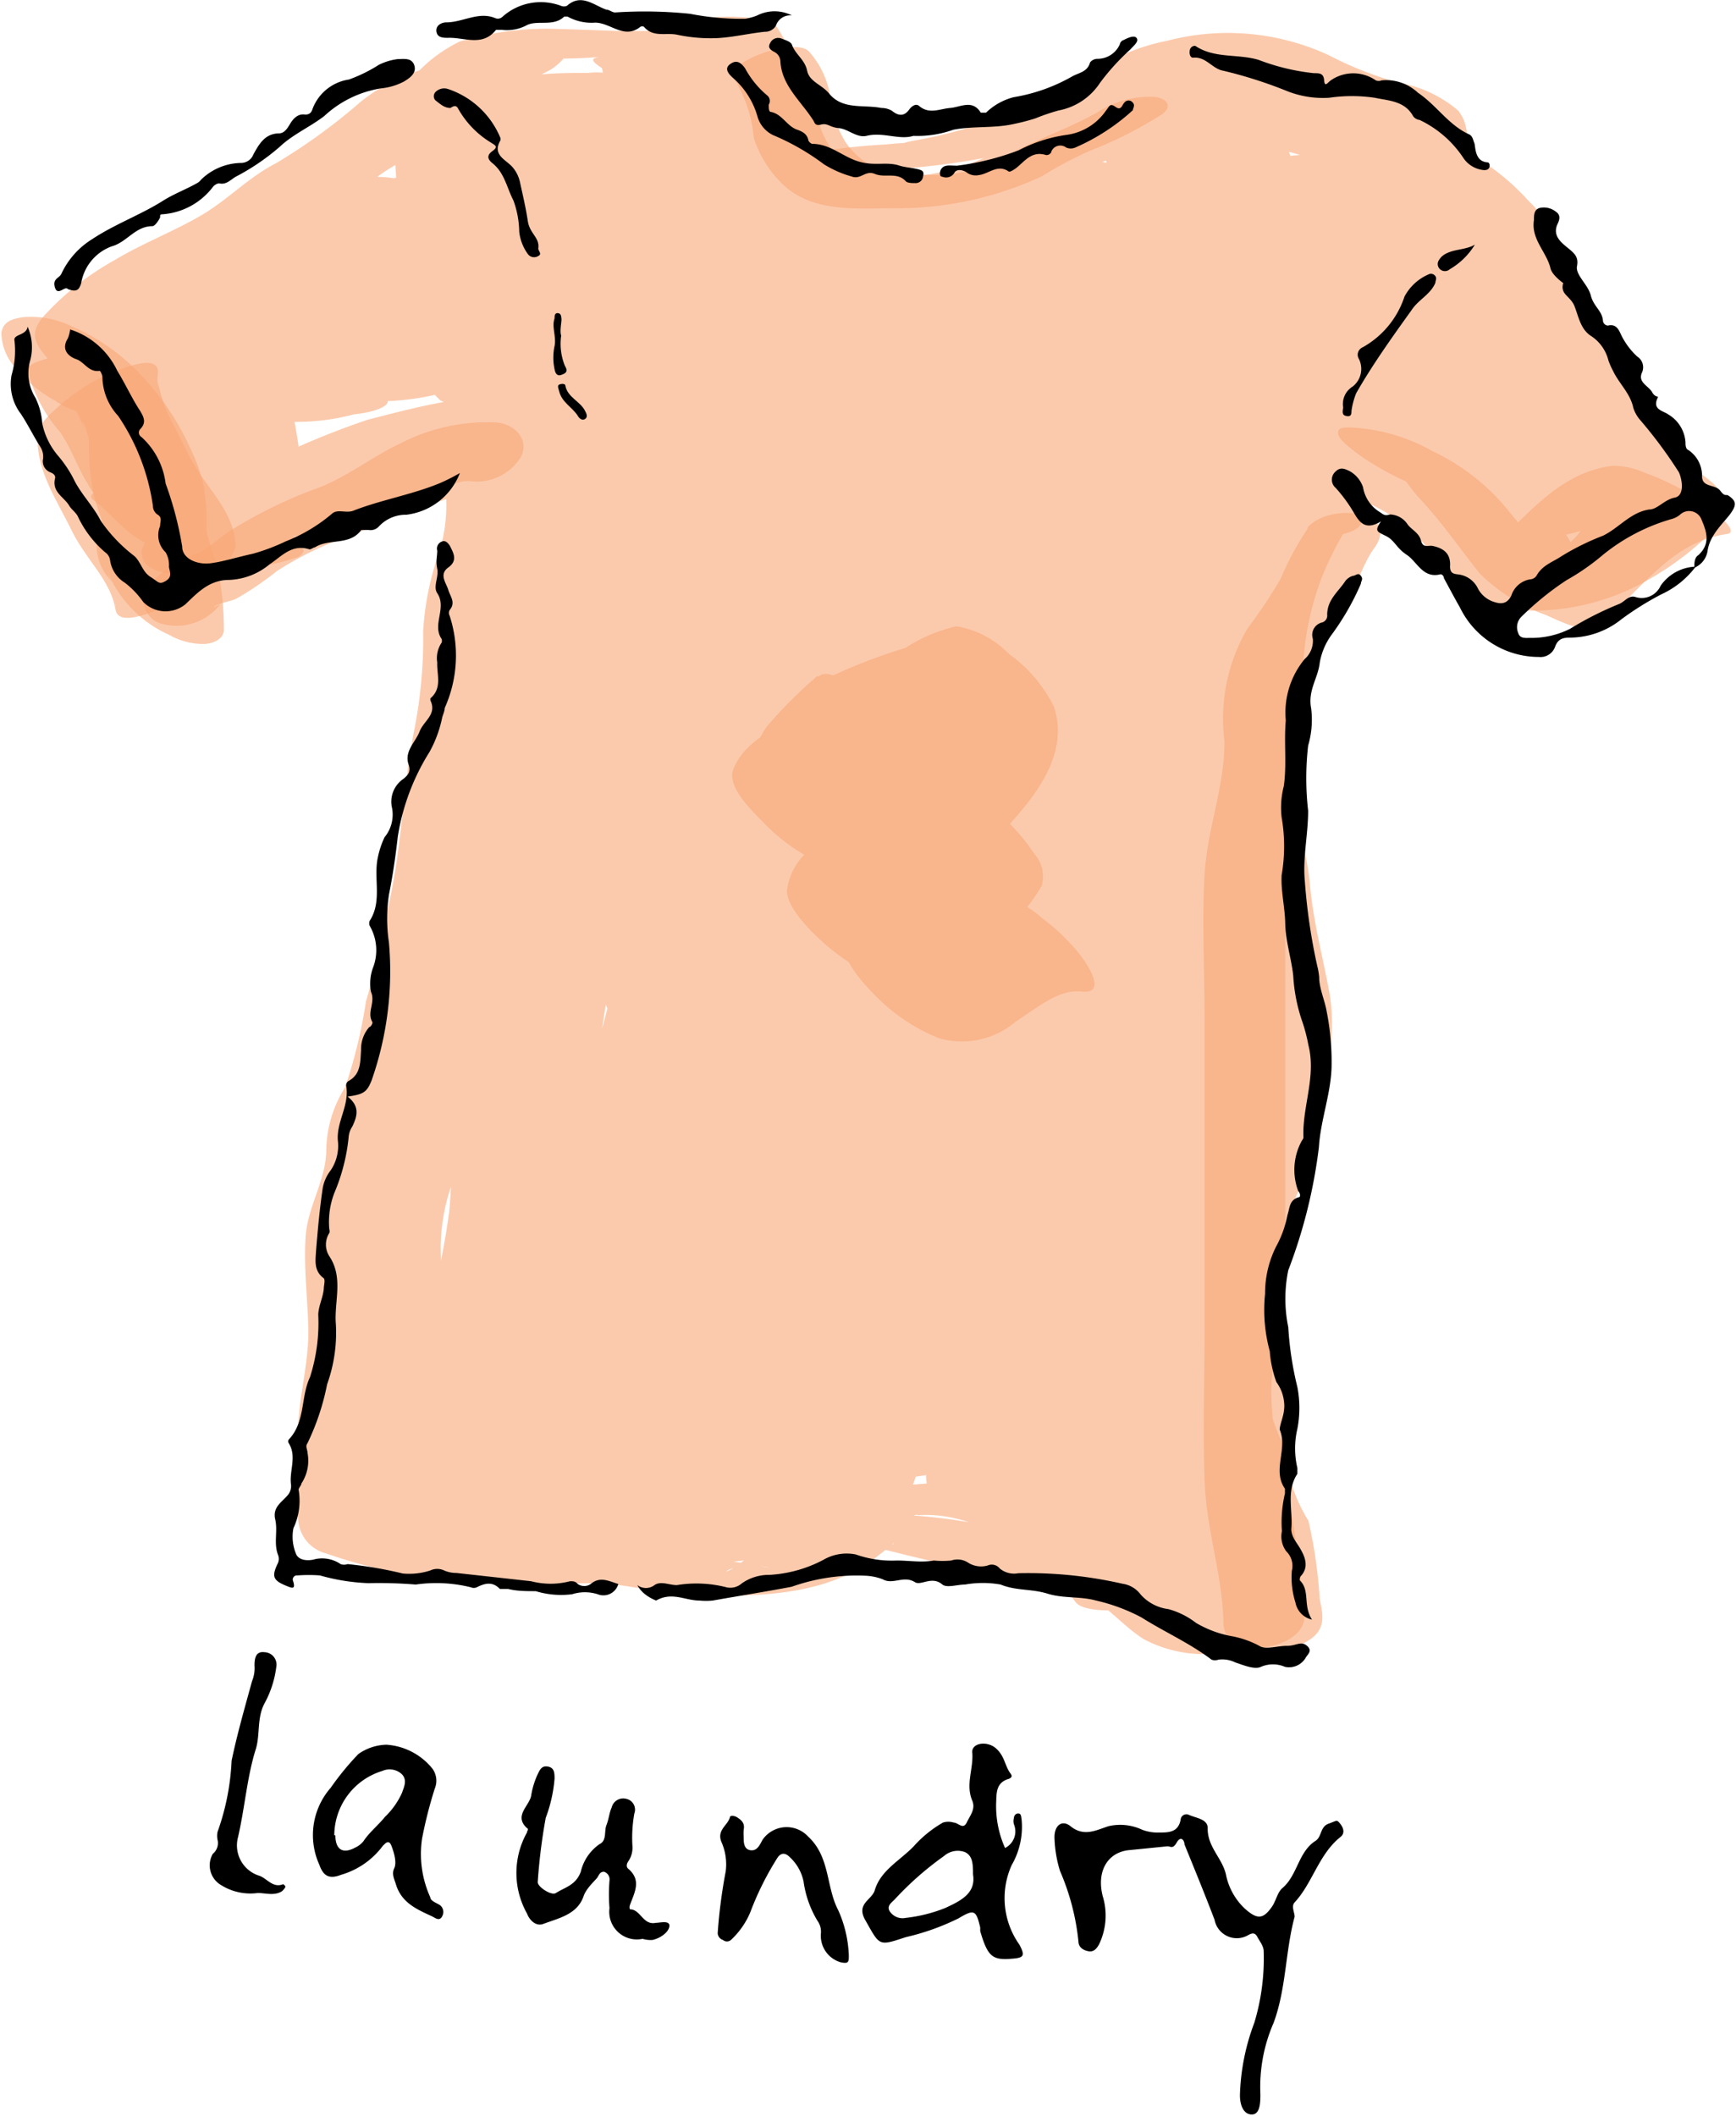 <svg xmlns="http://www.w3.org/2000/svg" viewBox="0 0 62.89 76.62"><defs><style>.cls-1{opacity:0.6;}.cls-2{fill:#f9a675;}</style></defs><g id="Layer_2" data-name="Layer 2"><g id="Layer_1-2" data-name="Layer 1"><g class="cls-1"><path class="cls-2" d="M1,13.41a5.33,5.33,0,0,0,1.18,2.24c.41.6.62,1.26,1,1.87a1.88,1.88,0,0,0,1.6,1.05,9.32,9.32,0,0,0,4.29-.49c.19-.07.42-.17.23-.36-1.13-1-4-.47-5.29-.08-.11,0-1,.21-.61.48.55.41,1,1,1.56,1.36s1,.37,1.11.87l.33-.25-.3.12,3.91-.4c-.1,0,.57-.66.61-.7l.71-.63a7.26,7.26,0,0,1,2.1-1.28c.8-.38,1.51-.92,2.33-1.27A11.35,11.35,0,0,1,18,15.33l-2.83,0c.27.08.75,1.31.83,1.57A5.79,5.79,0,0,1,15.91,20a10.25,10.25,0,0,0-.58,2.85A17.11,17.11,0,0,1,15,26.47c-.45,2.27-.44,4.6-1.06,6.84-.28,1-.38,2-.68,2.94a18.1,18.1,0,0,1-.76,3.13,4.36,4.36,0,0,0-.68,2.24c0,1.12-.68,2.05-.75,3.19s.08,2.24.1,3.35-.31,2.3-.37,3.47a22,22,0,0,0,0,3.35,1.35,1.35,0,0,0,1,1.27,19.71,19.71,0,0,0,5.85,1.08c1.29.08,2.57,0,3.86,0,1,0,2,.3,3,.37,2.16.16,5,.2,6.86-1.06.08,0,1-.74,1-.76.08.23-2.22-.31-.86.11.2.07.43.1.63.15,1.2.3,2.38.59,3.59.8,1,.18,2.1.42,3.13.66s1.62,1.14,2.56,1.75a4.65,4.65,0,0,0,2.62.53c.92,0,2.83.07,3.58-.64.4-.37.29-.85.19-1.33a17.19,17.19,0,0,0-.41-2.84,6,6,0,0,1-.58-1.23,5.31,5.31,0,0,0-.18-1.25,5.69,5.69,0,0,1-.53-1.21,8.18,8.18,0,0,1,0-1.85c0-1-.1-2.07,0-3.1a11.7,11.7,0,0,1,.92-3.28c.4-1.16.33-2.42.71-3.56a6.58,6.58,0,0,0,.41-3.7c-.24-1.28-.57-2.51-.69-3.81s-.55-2.53-.61-3.83.32-2.4.34-3.62a10.68,10.68,0,0,1,.64-3.58,11.65,11.65,0,0,1,1.64-2.92c.25-.34.48-.69.72-1,.12-.17.24-.35.37-.51s.67-.48.14-.33l-3.52.28c-.37,0,.34.26.41.31s.36.29.53.43a8.44,8.44,0,0,0,1.63,1,5.85,5.85,0,0,1,2.52,2.32c.55,1.37,1.41,1.47,2.84,1.47A8.37,8.37,0,0,0,59.7,21a10.53,10.53,0,0,0,2.47-1.91c.72-.9.13-1.47-.65-2A6.91,6.91,0,0,1,59.29,14c-.59-1.26-1.51-2.32-2.13-3.55s-.8-2.24-1.79-3.18A8.32,8.32,0,0,0,52,5C50.5,4.57,49,4.17,47.59,3.71c-.61-.19-1.22-.28-1.85-.41a10.27,10.27,0,0,1-1.51-.59,8.9,8.9,0,0,0-4.61,0C38.41,3,38.18,4,37.22,4.79a8,8,0,0,1-3.59,1.53A5,5,0,0,1,30,5.63C28.78,5,27.26,4,26.92,2.6s-1.57-1.45-2.85-1.48c-.43,0-.85,0-1.27,0l-.66,0c-.5,0-.43,0,.21,0,0,0-2.46-.09-2.58-.08a11.09,11.09,0,0,0-3.13.47,5.34,5.34,0,0,0-1.56,1.16l1.13-.36a6.64,6.64,0,0,0-3.15,1.38A21.11,21.11,0,0,1,10,5.91c-1,.51-1.75,1.33-2.73,1.9s-2.1,1-3.12,1.61a10.13,10.13,0,0,0-2.54,2c-.66.74-.27,1.11.33,1.81S3,14.31,3.62,14.88c.83.81,1.28,1.85,2.38,2.36.54.25,4.89.33,4.89-.5a20.27,20.27,0,0,0-1-4.39c-.19-.8-.79-2.21-.31-3l-5,.4c.86,1.3,1.53,2.71,2.52,3.93A4.13,4.13,0,0,0,8.67,15a8,8,0,0,0,4.17,0c.16,0,1.22-.16,1.21-.48a17.11,17.11,0,0,0-.41-3.26A12,12,0,0,1,13,8.57l-4.88.51c1.08,1.14,1.55,2.9,2.52,4.16a2.62,2.62,0,0,0,1.44,1.14A9.05,9.05,0,0,0,16.77,14a.41.41,0,0,0,.32-.25c.23-2.5-1.06-4.91-2.27-7l-5,.4c.95,1.19,1.78,2.46,2.61,3.73a18.77,18.77,0,0,0,1.94,3c.45.47,4.95.1,4.89-.51C19,11,17.63,8.92,16.85,6.68l-5,.39c.77.95.88,2.37,1.39,3.47a12.93,12.93,0,0,0,2.68,3.93c.48.45,4.78.26,4.89-.51a11,11,0,0,0-.72-4.53c-.2-.68-.42-1.36-.62-2a11.53,11.53,0,0,1-.23-2.75l-5,.4a58.88,58.88,0,0,0,2.12,6,25.2,25.2,0,0,1,1,2.4,3.66,3.66,0,0,0,.81,1.65c.47.48,4.74.26,4.88-.51a26.75,26.75,0,0,0,.08-5.73c-.05-1.47-.81-3-.28-4.42l-5,.4a17.06,17.06,0,0,1,.75,2.36A32.46,32.46,0,0,0,20,10.34c.41.86.62,1.8,1.08,2.63s.68,1.59,1.12,2.3,5.08.08,5-.4c-.37-1.82-1.06-3.56-1.45-5.38a15.51,15.51,0,0,0-.65-2.69c-.29-.73-.65-1.43-.95-2.16a2.6,2.6,0,0,0-2.84-2c-1.53,0-3.94,0-4.73,1.53-.11.22,1.58.28,1.56.28a9.59,9.59,0,0,0,2.72-.31c.78-.21.38-.19-1.22.09a2.28,2.28,0,0,1,.53.34,3.82,3.82,0,0,1,.92,1.22,19.6,19.6,0,0,1,1,2.66c.38,1,.79,2,1.08,3.12a6.42,6.42,0,0,0,1.15,2.65c.51.61,4.76.43,5-.4a9.34,9.34,0,0,0,.12-3.12c-.08-1.22-.05-2.45-.07-3.67l-5,.4A38.13,38.13,0,0,0,25.94,15c.25.73,4.5.29,4.91-.27a3.77,3.77,0,0,0,.36-2.63c-.09-1.36,0-2.73,0-4.09l-5,.4a5.82,5.82,0,0,0,.48,2.51,13.59,13.59,0,0,1,.8,2.71c.21,1,.76,1.78,1,2.73s.36,2,.55,2.92a9.3,9.3,0,0,0,2,4.65,19.42,19.42,0,0,1,1.79,2.35,8,8,0,0,0,1.47,1.93c.48.41,4.9.21,4.89-.51a17.46,17.46,0,0,0-1.34-5.57c-.29-.83-.74-1.54-1.09-2.34s-.48-1.58-.85-2.34-.93-1.48-1.3-2.28a12.37,12.37,0,0,1-.75-2.52C33.44,10.83,32.61,9,33,7.14l-4.62.59c.56.13,1,1.2,1.19,1.64.34.63.74,1.22,1.1,1.84,1,1.61,1.31,3.41,2.07,5.1.37.81.9,1.52,1.31,2.3s.76,1.68,1.14,2.51a19.77,19.77,0,0,0,3.34,4.68c.46.53,1.92.29,2.53.24s2.24,0,2.46-.64c.38-1.09-.54-2.74-1-3.7a28.7,28.7,0,0,1-1.77-4c-.12-.45-.09-.92-.22-1.35A13.61,13.61,0,0,0,39.91,15c-.39-.9-.8-1.81-1.15-2.73a23.43,23.43,0,0,1-.85-2.82,15,15,0,0,1-.79-2.66l-4.89.51C34.17,9.16,35,12,36.82,13.94a16.4,16.4,0,0,1,2.08,3.58A30.89,30.89,0,0,0,40.74,21c.49.67,5.09.09,5-.4a61.54,61.54,0,0,0-2.46-7.7c-.44-1.17-1-2.29-1.45-3.44s-.59-2.23-1.07-3.26c-.37-.82-5.08,0-5,.39a20.4,20.4,0,0,0,1.32,3.08c.53,1.22,1,2.48,1.51,3.69.47,1,1.1,2,1.5,3.05A8.77,8.77,0,0,0,41.18,19c.5.6,5.08.22,5-.39-.15-1-.44-2-.68-2.94s-.25-2.2-.51-3.29-.62-1.91-.87-2.88-.45-2.27-.7-3.4l-4.89.51c.81.43,1,1.85,1.17,2.65a11.67,11.67,0,0,0,1.21,3.16c.75,1.39,1.06,2.87,1.67,4.31.35.83,1,2.3,1.85,2.66.52.21,4.92.33,4.88-.51a47.79,47.79,0,0,0-1-6.37c-.18-1-.34-2-.59-3.06-.16-.65-.74-1.56-.35-2.18l-5,.4A55.07,55.07,0,0,0,46.11,17l5-.39a40.33,40.33,0,0,1-1.81-4.48C48.66,10.56,48,9,47.36,7.39a21.15,21.15,0,0,0-1.22-3.13,1.52,1.52,0,0,0-.91-.76A4.91,4.91,0,0,0,44,3.35c-.33,0-2.19,0-.66,0l1.17.17-.36-.15c-.48-.2-5.07-.11-4.88.51a18.61,18.61,0,0,0,3.23,5.78c1,1.33,1.6,3.06,3,4.05.55.39,4.77.32,4.89-.51a9.48,9.48,0,0,0-.4-3.38c-.26-1.32-.43-2.66-.63-4l-5,.39c.39,1.84,1,3.62,1.45,5.45.24,1,.26,2.18,1,3,.45.46,4.84.22,4.88-.5a21.45,21.45,0,0,0-.37-5.6l-4.89.5c.81.27,1.33,1.68,1.71,2.36.76,1.37,1.52,2.76,2.31,4.11.41.7,4.47.36,4.91-.27.87-1.26-.09-4-1-5.1-.49-.6-5.07-.22-5,.4a16,16,0,0,0,1.49,4.23,45,45,0,0,1,1.7,4.49l5-.4c-1.05-1.28-3.21-1.62-3.56-3.4l-4.23.65a5.9,5.9,0,0,1,1.09.24,8.57,8.57,0,0,0,3.42-.11c.3-.06,1.82-.43.85-.68a29.41,29.41,0,0,0-6.85-1c-2.32,0-4.61.44-6.93.4-4.58-.08-8.81-1.94-13.46-1.34-.58.08-1.16.19-1.73.32a6.38,6.38,0,0,0-.86.22c-.78.32,1.26-.23,1.28-.06-.06-.44-2.76-.42-3-.42-1.78.06-4.07.26-4.79,2.18-.56,1.5-.1,3.21,0,4.75a25.91,25.91,0,0,1-.35,6.28c-.72,4.56-1.73,9.14-2,13.75-.08,1.08-.05,2.17-.16,3.25a30.59,30.59,0,0,1-.68,3.43,28.06,28.06,0,0,0-.25,6.48c0,.57-.18,1.52.22,2s1.49.53,2.08.55a8.87,8.87,0,0,0,1,0H19c.48,0,.45,0-.12,0-.45.21-.6-.07-.08.22a1.85,1.85,0,0,0,.39.15,8.71,8.71,0,0,0,4.18-.17c.93-.22,1.14-.45,1.23-1.43a21.21,21.21,0,0,0-.08-2.76,56.87,56.87,0,0,1,.37-6.9c.45-4.83,2.3-9.37,2.91-14.18a50.79,50.79,0,0,0,.25-7.7c-.07-2.65.08-5.3,0-7.94L23,16c.56,3.26,1.61,6.44,1.94,9.74a31.55,31.55,0,0,1,.16,5.05c-.12,1.74-.58,3.45-.66,5.18-.08,1.55-.33,3.08-.4,4.63s.3,3.45-.12,5.1-.16,3.06-.57,4.61A21.43,21.43,0,0,0,23,55.38c0,.29,1.15.28,1.26.28,1.25.06,3.47.16,4.18-1.1a27.22,27.22,0,0,0,1-2.79l-5,.4c0,.86,0,1.72,0,2.59l5-.4A5.19,5.19,0,0,1,30,51.88a9.42,9.42,0,0,1,1-2.25l-4.9.28c.22,1.23-.17,2.46.12,3.68.17.72,4.68.28,5-.4s.47-3.08,1.28-3.37l-2.79.42h.13L28,50c.27,1.46-.33,2.89,0,4.35.17.7,4.72.3,5-.4.6-1.52.85-3.14,1.44-4.67l-4.89.51c.62.37.18,2.85.12,3.49,0,.38,4.72.49,5-.4.18-.61.35-1.23.56-1.84.13-.39.27-.78.44-1.16.09-.19.38-.69.35-.68l-3.9.4h.08l-.76-.26c-.08,1.19-.54,2.33-.27,3.52.18.75,4.46.2,4.91-.28a12.13,12.13,0,0,0,1.72-2.68l-5,.4c.88,1,.62,2.6.82,3.84.12.68,4.53.26,4.91-.27a6.05,6.05,0,0,0,.64-1.27,8,8,0,0,1,.36-.79c.13-.22.61-.55.09-.39l-4.28,0a8.08,8.08,0,0,1,.27,3.39c0,.7,4.46,0,4.91-.27,1.3-.8.57-2.8,1.8-3.59l-4.81.39c.65.45.23,1.46,1,1.85a5.24,5.24,0,0,0,2.43.14c.52,0,2,0,2.37-.52a7.74,7.74,0,0,0,.48-.83c.1-.19.23-.38.32-.57s.52-.44,0-.29l-3.53.28c-.25,0-.14.48-.09.62.18.49,4.09.38,2.38-.1-.58-.16-1.15-.32-1.72-.53-1.63-.58-3.29-1-4.93-1.6-1.33-.46-3.5-1-3.65-2.65-.08-.85,0-1.71-.11-2.57a16.66,16.66,0,0,1-.22-3c.11-2.06.62-4.07.88-6.1a44.83,44.83,0,0,0,.2-6.24c0-2.06,0-4.12-.05-6.18,0-1.75-1.11-3.24-1.07-4.95l-5,.4A23,23,0,0,1,27.57,22c.09,1.27.33,2.52.45,3.79.25,2.75.45,5.52.55,8.28s.05,5.35.11,8a78.88,78.88,0,0,1-.12,8.28c0,.41,4.7.46,5-.39,2.8-8.42,3-17.6,2.84-26.4l-5,.4c.24,2.39.67,4.76.72,7.16s0,4.69,0,7c0,4.72-.27,9.51.05,14.23,0,.64,3.42.15,3.78.08.73-.15,1.73-.28,2-1.11a9.53,9.53,0,0,0,0-1.69c.06-.71.19-1.42.28-2.14.37-2.92.58-5.85.87-8.78s.74-5.56.87-8.4c.07-1.46.11-2.93.27-4.39a29.73,29.73,0,0,0,.37-4.31c0-.56-5-.36-5,.39,0,5-.37,10-.41,15.08,0,2.46-.18,4.9-.23,7.36,0,1.29,0,2.58-.07,3.87s-.33,2.39-.36,3.61c0,.49,4.69.4,5-.4.74-2,.53-4.5.83-6.65.34-2.52.74-5,1.17-7.53.83-4.83,1.9-9.67,1.86-14.59l-5,.39c0,3,0,6,.12,9s.28,6,.06,9c-.2,2.85-.43,5.71-.73,8.55a16,16,0,0,0,1.1,8.1l5-.39c-2-2.66-4.87-3.63-8.12-3.71a22.3,22.3,0,0,0-6,.6c-1,.25-1.83.67-2.76,1a14.84,14.84,0,0,1-3,.48l3.19.17c-.46-.89,1.8-1.63,2.24-1.73a17,17,0,0,0,4.65-2.16c1.72-1,1.38-2,.26-3.36a37.06,37.06,0,0,1-3.59-5,64.58,64.58,0,0,1-3-5.94c-.88-1.9-1.74-3.49-1.22-5.61a51.78,51.78,0,0,0,1.25-6.43,25.53,25.53,0,0,0,.3-6.7c-.09-.64-4.76-.34-5,.39A53.06,53.06,0,0,0,22,26.22c-.4,2.5-.82,5-1.09,7.5,0,.35,4.77.51,5-.4,1.53-6.33,3-12.69,4.89-18.91l-.1-.11c-.45-.48-1.58-.43-2.17-.45s-1,0-1.5,0c-.89,0,.55.06-.41,0a28.81,28.81,0,0,0-8.54.56,29.07,29.07,0,0,0-7,2.23C10,17.2,8.31,18,7.89,19.26c-.15.44,3.92.07,4.28,0a57.88,57.88,0,0,0,8.41-2.87,3.14,3.14,0,0,0,1.89-1.64,9.16,9.16,0,0,0,.54-2,14.38,14.38,0,0,1,.22-2.08,2,2,0,0,1,.45-.79l.23-.21c.35-.18.35-.24,0-.18s-.38,0-.14,0l.81-.08c.34,0,.68-.09,1-.15a3,3,0,0,0,2.56-1.57c.86-2-1-4.66,0-6.68l-5,.4c1.17,1.52,1.11,3.72,2.48,5.1C27.26,8.11,29.89,8,32,7.52c0,0,1.32-.25,1.2-.48a2.74,2.74,0,0,0-.63-.87c-.32-.23-.4-.18-.8-.07s.39,0,0,0l1,0a27.34,27.34,0,0,0,5-.86,20.42,20.42,0,0,0,4.88-1.9l1.16-.64c.8-.44,2.08-.62-.14-.55-2,.07-1.23,0-.48.41a11.61,11.61,0,0,0,1.16.61c1.06.45,3.31.54,3.77,1.76.23.63.33,1.37.56,2a8.83,8.83,0,0,1,.63,2c.09,1.49-1,3-1.69,4.23-.9,1.59-1.4,3.43-2.65,4.79-2.44,2.66-5.94,4.48-7,8.17l4.88-.5c-1.11-.65.8-2.68-.94-3.28a7,7,0,0,0-3.09-.06,3.4,3.4,0,0,0-1.47.32c-.06,0-.55.24-.22.36,1.5.52-.35,2.53.93,3.27a5.27,5.27,0,0,0,2.76.1c.43,0,2-.07,2.13-.6,1.11-3.84,4.91-5.46,7.24-8.38,1.16-1.44,1.69-3.3,2.61-4.89.78-1.35,1.89-3.05,1.31-4.64-.28-.78-.61-1.58-.84-2.37-.16-.54-.08-1-.45-1.45a4.5,4.5,0,0,0-2.13-1,12.75,12.75,0,0,1-2.55-1,8.7,8.7,0,0,0-5.87-.52c-2,.38-3.7,1.71-5.57,2.55a15.58,15.58,0,0,1-3.26,1c-.21.05-.43.07-.63.13-.64.2.46,0,.68,0a12.81,12.81,0,0,0-1.39.07,24.41,24.41,0,0,0-2.71.3,3.83,3.83,0,0,0-2,.68l-.08.12a6.87,6.87,0,0,1,.87,1.14L29.39,7l-.26,0,2.51-.2c.67,0-.06-.11-.32-.26a4.14,4.14,0,0,1-.55-.38,3.92,3.92,0,0,1-1.09-1.65A13.92,13.92,0,0,0,28.16,1c-.54-.71-4.59-.39-5,.4A5.71,5.71,0,0,0,23,4.2a16.66,16.66,0,0,1,.26,3.22,2.12,2.12,0,0,1-.22.78l-.33.42c.84,0,1.05,0,.64,0-.66.14-1.35.14-2,.27a4.26,4.26,0,0,0-2.76,1.43c-1.19,1.67,0,4.69-2.1,5.83A38.93,38.93,0,0,1,8.6,18.89l4.28,0c.28-.84,1.48-1.45,2.19-1.88a15.12,15.12,0,0,1,3.6-1.55c.77-.21,1.56-.34,2.34-.53.09,0,1.15-.25.71-.19s.51,0,.6,0c.75,0,1.5.08,2.25.1a7.5,7.5,0,0,1,1.43,0c-.34-.25-.4.68-.49.95-.27.85-.51,1.72-.76,2.58-.46,1.64-.89,3.29-1.31,5-.88,3.47-1.68,7-2.53,10.44l5-.4c.26-2.51.68-5,1.08-7.5a52.6,52.6,0,0,1,1.17-6.73l-5,.39a26.49,26.49,0,0,1-.3,6.71,50.93,50.93,0,0,1-1.2,6.22,4.88,4.88,0,0,0-.11,2.83,24.66,24.66,0,0,0,1.28,3,65.79,65.79,0,0,0,3,5.94,39.59,39.59,0,0,0,3.59,5c.43.51,1.15,1.19,1.05,1.95s-1,1.06-1.53,1.37a17.32,17.32,0,0,1-2.38,1.32c-.68.23-1.39.29-2.07.58s-2.68,1.12-2.22,2c.33.64,2.74.22,3.19.17a32.06,32.06,0,0,0,4.68-.72c.69-.19,1.36-.45,2-.7.33-.13.65-.27,1-.37.61-.18-.09,0,.12,0,2.22-.15,4.44,1.47,5.7,3.14.58.78,5.08-.14,5-.39a15.89,15.89,0,0,1-1.12-7.89c.3-2.91.55-5.84.76-8.77s0-5.84-.06-8.78-.08-6.16-.12-9.24c0-.55-5-.36-5,.39.05,4.93-1,9.77-1.85,14.6-.43,2.5-.84,5-1.18,7.53-.29,2.15-.09,4.6-.82,6.65l5-.4c0-1.21.28-2.4.36-3.61s.05-2.58.08-3.87c0-2.45.2-4.9.22-7.36,0-5,.4-10,.41-15.07l-5,.39c.08,2.5-.47,5-.59,7.53-.12,2.69-.39,5.29-.74,8s-.47,5.2-.75,7.79c-.13,1.27-.28,2.54-.46,3.81a9.16,9.16,0,0,0-.11,2c0,.18,0,.4,0,.57.06.4-.66.48.4.27l3.78.08c-.32-4.71,0-9.51,0-14.23,0-2.34,0-4.7,0-7s-.48-4.77-.72-7.16c-.06-.62-5-.29-5,.4.2,8.8-.05,18-2.85,26.39l5-.39A77.22,77.22,0,0,0,33.67,42c-.06-2.76,0-5.51-.11-8.27s-.3-5.36-.54-8c-.11-1.28-.35-2.54-.45-3.82a25.91,25.91,0,0,0-.38-3.73c-.16-.69-5-.27-5,.4a7.49,7.49,0,0,0,.7,2.7,8.75,8.75,0,0,1,.37,2.87c0,2.34,0,4.68,0,7a38.09,38.09,0,0,1-.5,6.66,22,22,0,0,0-.43,6.76c.2,1.45-.28,3.44,1,4.48,1.51,1.25,3.89,1.69,5.72,2.26,3.4,1,6.6,2.44,10.23,1.31.62-.2,1.41-.59,1.11-1.38s-1.52-.71-2.18-.71c-1.07,0-2.69,0-3.6.67-.58.43-.77,1.25-1.16,1.82l4.8-.38c-.64-.32-.37-1.4-1-1.86s-1.85-.18-2.43-.13a5.32,5.32,0,0,0-2.37.51c-1.28.82-.56,2.82-1.81,3.59l4.91-.28A7.94,7.94,0,0,0,40.28,51c-.27-.78-3.7-.15-4.28,0-1.63.5-1.46,1.7-2.34,2.94l4.91-.28c-.21-1.24.06-2.82-.82-3.84-.46-.53-1.92-.29-2.53-.24s-2.12,0-2.46.64A10.71,10.71,0,0,1,31.2,52.7l4.91-.27c-.28-1.18.18-2.33.27-3.51,0-.2-.75-.25-.76-.26-1.58-.2-4.08-.25-4.89,1.38a19.16,19.16,0,0,0-1.09,3.2l5-.4c.08-.83.55-3.18-.31-3.71-.67-.41-2.05-.17-2.76-.1-.47,0-1.92.07-2.12.61-.59,1.52-.84,3.15-1.45,4.67l5-.4c-.34-1.45.26-2.89,0-4.35-.07-.39-1.67-.28-1.86-.27-1.42,0-3.24,0-3.94,1.43-.44.91-.51,2-.92,2.87l5-.4c-.29-1.22.11-2.45-.12-3.68-.13-.71-4.5-.23-4.9.27a7.64,7.64,0,0,0-1,2.15,6.3,6.3,0,0,0-.79,2.83c0,.58,4.95.34,5-.4s0-1.73,0-2.59c0-.54-4.66-.35-5,.4A13.4,13.4,0,0,0,24,53.68a6.61,6.61,0,0,1-.54,1.45l3.4-.43h-.09L28,55a21.19,21.19,0,0,1,.31-4.84,9.79,9.79,0,0,0,.44-2.63,7.3,7.3,0,0,1,.15-2c.41-1.65.1-3.34.16-5s.32-3.25.4-4.88.51-3.29.64-4.95A28.39,28.39,0,0,0,30,25.58c-.31-3.38-1.39-6.63-1.95-10-.12-.69-5-.24-5,.4.18,3.57.09,7.19.12,10.77a38.53,38.53,0,0,1-1.35,10.47,45.5,45.5,0,0,0-1.94,9.65c-.09,1.73-.29,3.46-.31,5.19,0,1.44.35,3-.12,4.38l.7-.36-.31.07L23.73,56c-.36-.07-.67-.34-1-.44a6,6,0,0,0-1.34-.15h-1c-1,.05-.88.06.35.05,0,.19-.35-.46-.33-.41a8.46,8.46,0,0,1-.07-2.52c0-1.05-.08-2.09,0-3.14.1-2.16.88-4.19,1-6.33s.23-4.35.58-6.52.52-4.31.9-6.44a60,60,0,0,0,1-6.26,29.67,29.67,0,0,0-.17-5.33,9.49,9.49,0,0,1,0-2.13,3.69,3.69,0,0,1,.26-1c.08-.18.77-1,.41-.88l-2.51.2c-.35,0-.34-.08,0,.05a5.74,5.74,0,0,0,.81.23,7.65,7.65,0,0,0,1.65.18,17.64,17.64,0,0,0,4.52-.54c.29-.07,1.58-.3.33-.18s-.19.08.11.12c.57.08,1.13.2,1.69.32,1.27.27,2.51.56,3.79.75a39.81,39.81,0,0,0,8.45.23,23.68,23.68,0,0,1,3.66-.23,27,27,0,0,1,4.17.82l4.27-.79a11.13,11.13,0,0,0-1.88-.36c-.43,0-4.36,0-4.23.65.36,1.89,2.48,2.1,3.55,3.41.56.68,5.11,0,5-.4a47.41,47.41,0,0,0-1.7-4.48,15.41,15.41,0,0,1-1.49-4.24l-5,.4a6,6,0,0,1,1,2.39c.16.62.52,1.86.11,2.46l4.91-.27c-.83-1.42-1.63-2.87-2.42-4.31-.39-.71-1-2.11-1.8-2.38-.47-.16-5-.25-4.88.5a22.38,22.38,0,0,1,.37,5.6l4.89-.5c-.74-.74-.72-2.24-1-3.2-.44-1.67-1-3.3-1.34-5-.15-.76-5.06-.14-5,.39.19,1.33.37,2.68.63,4a9.53,9.53,0,0,1,.4,3.39l4.88-.51c-1.36-1-2.05-2.84-3.05-4.15a17.93,17.93,0,0,1-3-5.46L39.33,4a7.4,7.4,0,0,0,3.44.25l-2.17,0c.78.13,1,1.52,1.22,2.14.38,1.11.87,2.2,1.3,3.29a72.81,72.81,0,0,0,3,7.37c.53,1,5-.31,5-.39A56.36,56.36,0,0,1,47.31,7.3c-.22-.8-4.59-.21-5,.4s.12,1.35.29,2c.29,1.08.45,2.19.65,3.28a47.53,47.53,0,0,1,1,6.37l4.89-.51c-.93-.37-1.58-2.17-1.88-3a30.65,30.65,0,0,0-1.82-4.4,11.79,11.79,0,0,1-.94-2.91c-.21-.82-.43-2-1.26-2.44-.49-.26-5-.14-4.88.51.23,1,.39,2.12.64,3.17s.67,2.06.92,3.11.22,2.06.46,3.08S41,18,41.18,19l5-.39a8.11,8.11,0,0,1-1.05-2.52c-.4-1.11-1.06-2.11-1.54-3.18s-.93-2.32-1.42-3.47a22.21,22.21,0,0,1-1.42-3.29l-5,.39c.45,1,.58,2.07,1,3.07.49,1.22,1.06,2.4,1.52,3.64A60.55,60.55,0,0,1,40.74,21l5-.4c-1.57-2.14-2.06-5-3.87-7S39.05,8.63,37,6.66c-.46-.44-4.93-.15-4.89.51a14.41,14.41,0,0,0,.75,2.45,23.83,23.83,0,0,0,.89,3c.36.93.76,1.83,1.16,2.74.16.38.4.76.53,1.15s.16,1,.3,1.54a27.69,27.69,0,0,0,1.77,4c.41,1,1.34,2.62.95,3.7l5-.4A20.14,20.14,0,0,1,40,20.53c-.41-.9-.77-1.82-1.25-2.68a19.62,19.62,0,0,1-1.42-2.68,27.63,27.63,0,0,0-2.31-5.25c-.67-1.06-1.11-2.66-2.47-3a8.41,8.41,0,0,0-2.83,0c-.34,0-1.71.12-1.79.57-.34,1.83.49,3.69.88,5.46a12.31,12.31,0,0,0,.76,2.51c.36.8.91,1.5,1.29,2.29s.52,1.57.85,2.34.81,1.51,1.1,2.34a17.66,17.66,0,0,1,1.34,5.57l4.88-.51a12,12,0,0,1-1.71-2.39c-.5-.71-1.1-1.33-1.64-2a10,10,0,0,1-1.8-4.71,26.76,26.76,0,0,0-.57-2.94A17.54,17.54,0,0,1,32.42,13c-.31-1.74-1.25-3.19-1.25-5,0-.52-5-.38-5,.4,0,1.25-.05,2.52,0,3.78.05.8.34,2-.18,2.69l4.91-.27a37.52,37.52,0,0,1-1.52-7.5c-.09-.65-5-.28-5,.4,0,1.22,0,2.44.08,3.67a9.61,9.61,0,0,1-.12,3.12l5-.4c-1-1.17-1.13-2.79-1.64-4.2A28,28,0,0,0,26,5.27C24.35,2.36,20,3,17.29,3.83l4.28,0c.4-.39.34-.52-.19-.37l-2.52.2c-.84,0,0,.62.17,1.07s.38.92.59,1.37a11.81,11.81,0,0,1,1,2.71c.42,2.2,1.2,4.3,1.65,6.49l5-.4c-.41-.65-.62-1.44-1-2.12-.5-.89-.75-1.88-1.19-2.8S24.09,8,23.7,7a25.07,25.07,0,0,0-.84-2.58c-.37-.72-4.71-.34-5,.4-.53,1.44.23,3,.28,4.42A28.11,28.11,0,0,1,18.08,15L23,14.49a5,5,0,0,1-.74-1.86c-.28-.82-.71-1.58-1-2.38-.75-1.82-1.36-3.72-1.94-5.61-.23-.74-5-.18-5,.4a11.41,11.41,0,0,0,.23,2.74c.21.68.43,1.36.63,2.05a10.8,10.8,0,0,1,.71,4.53l4.89-.51a12.56,12.56,0,0,1-2.65-4.07c-.43-1-.53-2.24-1.22-3.1-.57-.71-5.11,0-5,.39.79,2.25,2.17,4.29,2.43,6.69l4.89-.5a22,22,0,0,1-2-3.17C16.44,9,15.68,7.81,14.82,6.74c-.42-.53-1.93-.28-2.52-.24-.17,0-2.61.37-2.46.64,1.21,2.11,2.5,4.51,2.26,7l.33-.25-.12,0,2.13-.39c2,.37,2.67.38,1.93,0a1.39,1.39,0,0,1-.27-.21c-.19-.24-.42-.45-.6-.71a15.91,15.91,0,0,1-1-1.58,12.87,12.87,0,0,0-1.6-2.61C12.49,8,8,8.28,8,9a12.7,12.7,0,0,0,.61,2.7,16.25,16.25,0,0,1,.41,3.26l1.21-.48c4-.85,3.55.65,2.17-.8A10.63,10.63,0,0,1,11.2,12c-.56-.86-1-1.77-1.58-2.62-.36-.54-2-.28-2.53-.24s-2.08,0-2.46.64c-.47.77.13,2.19.31,3a19.74,19.74,0,0,1,1,4.38l4.89-.5c-.92-.43-1.33-1.23-2-2S7.47,13.49,6.88,12.8s-.94-.92-.48-1.56A7.73,7.73,0,0,1,8.77,9.37c.89-.53,1.85-.95,2.77-1.43a20.15,20.15,0,0,0,2.2-1.59c.86-.61,1.85-1,2.71-1.63a30.06,30.06,0,0,1,2.78-2l-1.12.35A4.15,4.15,0,0,0,20,2.49a2.22,2.22,0,0,0,.62-.64c-2.21.09-2.86.17-2,.23l.52,0a16.9,16.9,0,0,0,2.36,0l.31,0c.42,0,.43,0,0,0s-.43.11,0,.39l.05.24a2.91,2.91,0,0,0,.62,1.47A9.08,9.08,0,0,0,24,5.5a10,10,0,0,0,3.72,1.7c3.13.67,6.78.13,9.85-.63a12.1,12.1,0,0,0,3.65-1.32A8.87,8.87,0,0,0,42.75,4c.24-.24.57-1,.82-1.16l-3.64.55c-.44,0,.64.43.86.5.53.17,1.07.2,1.6.32,1.44.32,2.83.92,4.27,1.28A7.65,7.65,0,0,1,50.31,7.6c1.11,1.07,1.33,2.26,2,3.56.64,1.15,1.47,2.18,2,3.38a7.13,7.13,0,0,0,1.86,2.84c.89.72,1.89,1.25.68,2.29-.38.32-.81.58-1.2.88-.2.15-.38.31-.58.45s-1,.45-.37.34l3-.18c-.33,0-.65-1.45-1-1.83a12,12,0,0,0-1.89-1.43c-.41-.29-.89-.39-1.3-.66a9.74,9.74,0,0,1-.93-.77,3.84,3.84,0,0,0-2.51-.83,8.23,8.23,0,0,0-3.71.55A4.51,4.51,0,0,0,45,17.88a14.66,14.66,0,0,0-2.45,4.66,19.32,19.32,0,0,0-.34,3.21,17.59,17.59,0,0,0-.3,3.15c.08,1.08.44,2.11.56,3.18a29.71,29.71,0,0,0,.54,3.4,7.75,7.75,0,0,1,.26,3.21A10.69,10.69,0,0,1,42.79,40a14.5,14.5,0,0,0-.3,2,16.16,16.16,0,0,1-1,2.9,8.34,8.34,0,0,0-.37,3.22c0,1.15-.1,2.37,0,3.51A4.93,4.93,0,0,0,41.72,53c.2.47.07.95.21,1.43s.55.88.65,1.43,0,1.18.15,1.76c.06.31.17.61.22.93A3.49,3.49,0,0,0,43,59c.1.32-.37.41.25.25l3-.31c.69,0-.06-.24-.25-.39s-.5-.48-.76-.71a4.08,4.08,0,0,0-1.85-1c-1.8-.43-3.65-.65-5.44-1.1-3.17-.8-7.37-1.63-10.35.28-.27.17-.51.39-.77.58-1.06.77-.36-.21,1.07.18a15.68,15.68,0,0,0-2.18-.31c-1.88-.2-3.8.07-5.66-.21-1.06-.16-3.14-.13-4-.93-.43-.41-.31-1.05-.3-1.6a25.64,25.64,0,0,1,0-3.16c.1-.81.3-1.59.32-2.41s-.09-1.79-.11-2.69A6.87,6.87,0,0,1,16.33,43a10.53,10.53,0,0,0,.45-1c.1-.47,0-.93,0-1.4A5,5,0,0,1,17.5,39,7,7,0,0,0,18,36.81c.31-1.73.9-3.42,1.24-5.14s.31-3.46.64-5.17a19.31,19.31,0,0,0,.42-2.62c0-.81-.09-1.63,0-2.43.2-1.56,1.06-2.94.71-4.59a3.09,3.09,0,0,0-1.63-2.3c-1.75-.54-4.33.2-6.06.64a29.13,29.13,0,0,0-5.13,2.3,7.89,7.89,0,0,0-2,1.4c-.33.29-1,.57-1.06,1.08-.06,1.57,4.81.51,5.54.23a.43.43,0,0,0,.33-.25c-.18-.56-.64-.68-1.1-1-.65-.41-1.16-1-1.77-1.5L7.59,18l.28-.08-3,.31h.31L4,18a.69.69,0,0,1,.52.3L4.74,18l-.2.08,2.8-.43c1.61-.08,1.36.31.9-.39A3.88,3.88,0,0,1,8,16.79c-.18-.36-.31-.74-.51-1.08C7,14.83,6.14,14.07,6,13c-.09-.7-5.06-.21-5,.39Z"/></g><g class="cls-1"><path class="cls-2" d="M52.48,17.94H53c.08,0,.27,0,.1,0q.93.09-1.38-.69a2.81,2.81,0,0,1-1.54-.78c.06.08.14.14.2.22.36.43.65.91,1,1.31.82.86,1.48,1.83,2.22,2.76A6.57,6.57,0,0,0,56,22.27c.45.19,1.42.72,1.88.37,1.56-1.18,2.57-3,4.67-3.3.68-.09-1.16-1.34-1.25-1.4a9.92,9.92,0,0,0-1.74-.83,2.76,2.76,0,0,0-1.17-.24c-2.21.3-3.31,2.24-5,3.49l4.27,1.88c-.5-.62-1-1.29-1.46-1.91s-1-1.15-1.51-1.78a7.83,7.83,0,0,0-2.79-2.21,6.65,6.65,0,0,0-3-.86c-.24,0-.47,0-.42.25s.71.7.87.82a10.67,10.67,0,0,0,1.69.93,4.18,4.18,0,0,0,1.44.46Z"/></g><g class="cls-1"><path class="cls-2" d="M3.5,15c.07,0,.16,0,.23,0,.25,0-.38,0-.19,0s-.54-.19-.26-.08c-.41-.21-.53-.26-.36-.17s.05,0-.38-.26c.42.34-.49-.47-.09-.08.16.16.27.39-.14-.16,0,.06.11.12.16.19l.15.2c.24.31-.27-.44-.07-.11.09.15.18.29.26.44s.15.33.23.49-.15-.41,0-.13a2.25,2.25,0,0,1,.08.24,2.42,2.42,0,0,1,.1.36,1.48,1.48,0,0,1,0,.19c0-.18,0,.05,0,.13a9.42,9.42,0,0,0,.16,1.59c.1.49.33.94.41,1.43,0,0,.06.36,0,.16s0,.12,0,.16c0,.26,0,.52.06.79l4.2,2a4.75,4.75,0,0,0-.85-1.48A5.34,5.34,0,0,0,5.76,19.6a2.91,2.91,0,0,0-1.52-.46c-.34,0-.71.16-.74.57A1.84,1.84,0,0,0,4,21c.06.06.11.13.16.19a1.11,1.11,0,0,1-.25-.45,4.32,4.32,0,0,0,2.22,2.25,2.48,2.48,0,0,0,1.24.33c.3,0,.78-.16.74-.57,0-.61-.06-1.24-.16-1.85s-.36-1.11-.47-1.69c-.06-.33,0,.18,0-.13,0-.15,0-.31,0-.46a8.1,8.1,0,0,0-.1-1,5.84,5.84,0,0,0-.47-1.35,9.51,9.51,0,0,0-2-2.89,7.48,7.48,0,0,0-2.33-1.57,3.37,3.37,0,0,0-1.79-.32c-.36.07-.68.15-.74.57a1.93,1.93,0,0,0,.5,1.25A4.86,4.86,0,0,0,2,14.51,2.67,2.67,0,0,0,3.5,15Z"/></g><g class="cls-1"><path class="cls-2" d="M1.37,15.7c-.1,1.28.68,2.39,1.21,3.48S4,21,4.18,22.06l0-.21a.61.61,0,0,1,0,.14c0,.85,1.63.05,2-.12a7,7,0,0,0,1.6-1.08l.37-.36a1.6,1.6,0,0,0,.38-.62c0-1.15-.9-2-1.45-2.9-.27-.45-.49-.93-.73-1.4a5.59,5.59,0,0,1-.63-1.68l0,.22a2.35,2.35,0,0,1,0-.53c.07-.86-1.69,0-2,.12a7.25,7.25,0,0,0-1.6,1.08c-.26.24-.71.6-.74,1Z"/></g><g class="cls-1"><path class="cls-2" d="M29.61,24.48a16.64,16.64,0,0,0-1.83,1.83c-.29.38-.55,1.21-1,1.4l3.54,3.41c.32-.79,1-1.13,1.63-1.63a22.1,22.1,0,0,1,1.83-1.66,11.9,11.9,0,0,1,2.39-.91c.61-.23,1.19-.76,1.85-.78l-3.52-2.91c0-.15,0,0,0,.1a1.41,1.41,0,0,1,0,.29,1.93,1.93,0,0,1-.08.49,4.2,4.2,0,0,1-.58,1.11A16,16,0,0,1,32,27.35a27.07,27.07,0,0,0-1.85,2.28c-.33.45-.67.89-1,1.31a2.23,2.23,0,0,0-.64,1.31c0,.68,1,1.61,1.45,2A8.41,8.41,0,0,0,31,35c.16.11.87.55,1.14.45a8.63,8.63,0,0,0,3.41-2.22,10.9,10.9,0,0,1,.92-1A3.84,3.84,0,0,1,37,31.8s.19-.15.08-.05a.27.27,0,0,1,.12,0c.25,0,.09-.06-.47-.15l-.95-.6-.91-.8-.7-.87C34,29,34,29,34.06,29.13l0-.5c-.21.46-.59.8-.82,1.24s-.29,1-.53,1.52a15,15,0,0,1-2,2.83c-.36.43.69,1.51.91,1.74A6.78,6.78,0,0,0,34,37.59,3,3,0,0,0,36.79,37c.41-.27.8-.56,1.23-.8a2.78,2.78,0,0,1,.56-.24,2.25,2.25,0,0,1,.36-.06s.36,0,.19,0c1,.15.3-.93,0-1.32a7.35,7.35,0,0,0-1.39-1.34,3.39,3.39,0,0,0-1.33-.75,3.86,3.86,0,0,0-2.89.91,7.06,7.06,0,0,1-1.18.73,1.27,1.27,0,0,1-1.1.07l3.24,3.37a22.16,22.16,0,0,0,1.65-2.32,4.44,4.44,0,0,0,.51-1A4.35,4.35,0,0,1,37.09,33a6.73,6.73,0,0,0,.65-.93,1.23,1.23,0,0,0-.27-1.15,7.13,7.13,0,0,0-2.27-2.17,2.3,2.3,0,0,0-1.32-.49c-.82.08-1.51,1-2,1.58A7.87,7.87,0,0,1,28.77,32l3.6,3.2c0-.43.45-.81.72-1.12s.74-1,1.1-1.45a26.58,26.58,0,0,1,1.87-2.23c1.2-1.28,2.74-2.92,2.12-4.81a5.19,5.19,0,0,0-1.63-1.91,3.43,3.43,0,0,0-1.9-1,5.61,5.61,0,0,0-1.84.78,20.24,20.24,0,0,0-2.63,1,14.69,14.69,0,0,0-1.91,1.7c-.66.53-1.37.86-1.7,1.69-.27.66.75,1.58,1.15,2a6.69,6.69,0,0,0,1.25,1c.25.15.84.57,1.14.44.71-.29.91-.86,1.33-1.46a14.5,14.5,0,0,1,1.9-1.94c.2-.2-.13-.73-.21-.86A6,6,0,0,0,32,25.61a6.39,6.39,0,0,0-1.46-1c-.23-.11-.66-.33-.88-.11Z"/></g><g class="cls-1"><path class="cls-2" d="M26.62,2.89A4.92,4.92,0,0,1,27.31,5a4,4,0,0,0,1.12,1.74c1.05.94,2.57.81,3.88.8a12.44,12.44,0,0,0,5.44-1.16,14.09,14.09,0,0,1,1.71-.91A15.3,15.3,0,0,0,42,4.2c.51-.29.32-.64-.18-.69a3.47,3.47,0,0,0-2.05.55c-1.12.64-2.34,1-3.43,1.68a5.57,5.57,0,0,1-3.07.57,2.72,2.72,0,0,1-2.63-1.15,3.86,3.86,0,0,1-.57-1.71,3.19,3.19,0,0,0-.75-1.57c-.47-.58-3.21.4-2.72,1Z"/></g><g class="cls-1"><path class="cls-2" d="M7.88,22c.07-.09.12-.09.07-.1L7.73,22c.09-.14.63-.22.83-.32a11.19,11.19,0,0,0,1.47-1,12.08,12.08,0,0,1,2.71-1.3,9.33,9.33,0,0,0,1.32-.62c.3-.16.59-.34.87-.51l.32-.2s.34-.22.19-.13.18-.09.18-.09l.26-.13.28-.12c-.15.07,0,0,.07,0s.2-.07.3-.09.41-.1.24-.07.13,0,.16,0c.23,0-.3,0,.07,0a1.88,1.88,0,0,0,1.88-.89c.3-.65-.26-1.17-.88-1.23a6.83,6.83,0,0,0-3.48.75c-1,.47-1.85,1.15-2.89,1.58a16.94,16.94,0,0,0-3.37,1.64c-.26.18-.5.39-.76.57-.08.05-.15.11-.23.15s-.37.16-.08.05a3.55,3.55,0,0,0-1.74,1.12.86.86,0,0,0,.38,1.42A2,2,0,0,0,7.88,22Z"/></g><g class="cls-1"><path class="cls-2" d="M47.39,19.12a10.47,10.47,0,0,0-1,1.85,19.66,19.66,0,0,1-1.21,1.81,6.46,6.46,0,0,0-.82,4.07c0,1.66-.62,3.15-.72,4.79s0,3.56,0,5.33V48.05c0,1.85-.07,3.71,0,5.57s.65,3.4.68,5.14c0,1.45,3,1,2.93-.25A43.44,43.44,0,0,0,46.64,54a45,45,0,0,1-.08-5.45V37.66c0-1.71,0-3.42,0-5.13A30.66,30.66,0,0,1,47.2,28c.19-1.47-.33-3.07.41-4.44.31-.58.77-1.09,1.13-1.65s.59-1.39,1-2c1.12-1.43-1.63-1.75-2.4-.77Z"/></g><g id="WhXKlT.tif"><path d="M61.43,20.52a3.25,3.25,0,0,1-1.24,1,10.64,10.64,0,0,0-1.47.92,3,3,0,0,1-1.86.65c-.26,0-.42.06-.52.32a.56.56,0,0,1-.59.38A3.18,3.18,0,0,1,52.89,22c-.2-.35-.39-.71-.58-1.06,0-.06-.06-.16-.14-.14-.63.15-.83-.46-1.21-.71s-.43-.52-.75-.68-.43-.17-.18-.53c-.59.36-.8,0-1-.34a5.41,5.41,0,0,0-.64-.87.39.39,0,0,1,0-.6c.17-.17.34-.09.52,0a1.05,1.05,0,0,1,.47.58,1.3,1.3,0,0,0,.6.89c.14.09.17.15.38.09A.79.79,0,0,1,51,19c.16.2.41.3.48.58s.26.16.42.19c.44.09.66.31.63.74,0,.26.14.27.29.29a.91.91,0,0,1,.73.53,1,1,0,0,0,.62.48c.28.09.46,0,.58-.24a.86.86,0,0,1,.68-.59.3.3,0,0,0,.25-.16c.21-.36.58-.47.89-.68a9.08,9.08,0,0,1,1.5-.74c.58-.28,1-.85,1.68-.95.29,0,.55-.36.92-.43s.27-.66.15-.92a16.39,16.39,0,0,0-1.41-1.9,1.24,1.24,0,0,1-.24-.43c-.11-.53-.52-.88-.74-1.35a2.83,2.83,0,0,1-.16-.36,1.49,1.49,0,0,0-.61-.88c-.4-.24-.47-.71-.62-1.09s-.53-.42-.41-.84c0,0-.4-.28-.46-.53-.14-.6-.71-1.05-.6-1.75,0-.18,0-.38.21-.44a.7.7,0,0,1,.59.14c.15.1.15.25.06.43-.2.42.11.67.37.88s.39.34.33.66.4.66.5,1.06.41.55.44.91a.19.19,0,0,0,.18.18c.33-.08.41.2.5.38a2.68,2.68,0,0,0,.56.74.46.46,0,0,1,.17.59c-.15.35.24.47.37.7s.25.11.2.21c-.2.43.2.46.39.6a1.27,1.27,0,0,1,.62,1c0,.1,0,.25.11.29a1.12,1.12,0,0,1,.49.95c0,.41.48.28.66.52s.2.11.3.18c.28.19.3.33.07.65s-.75.76-.83,1.35a.79.79,0,0,1-.48.61c0-.16,0-.37.15-.46.43-.4.31-.82.12-1.26a.48.48,0,0,0-.79-.2.81.81,0,0,1-.32.16,7,7,0,0,0-2.48,1.3,8.3,8.3,0,0,1-1.31.91,10.59,10.59,0,0,0-1.64,1.33.53.53,0,0,0-.11.58c.06.21.26.18.42.18a3.12,3.12,0,0,0,1.46-.33,11.88,11.88,0,0,1,1.78-.9c.2-.08.34-.33.59-.25a.75.75,0,0,0,.91-.41A1.61,1.61,0,0,1,61.43,20.52Z"/><path d="M12.59,39.71c.46.35.35.72.17,1.09a.79.79,0,0,0-.13.38,6.86,6.86,0,0,1-.51,2,2.92,2.92,0,0,0-.19,1.34.19.19,0,0,1,0,.13.78.78,0,0,0,0,.84c.5.75.2,1.57.23,2.35a5.54,5.54,0,0,1-.31,2.29,8.75,8.75,0,0,1-.71,2.13c-.09.12,0,.23,0,.35a1.5,1.5,0,0,1-.22,1.11c0,.07-.12.18-.1.24a2.33,2.33,0,0,1-.19,1.38,1.62,1.62,0,0,0,.09.92c.08.22.36.27.62.22a1.19,1.19,0,0,1,1,.16.37.37,0,0,0,.25,0,14.34,14.34,0,0,1,2,.34,2.49,2.49,0,0,0,1-.11.58.58,0,0,1,.5,0,1.08,1.08,0,0,0,.44.09l2.71.3a2.8,2.8,0,0,0,1.41,0c.12,0,.19,0,.28.1a.41.41,0,0,0,.47,0c.34-.29.66-.1,1,0a.56.56,0,0,1-.75.37,1.53,1.53,0,0,0-.92,0,3.14,3.14,0,0,1-1.32-.11c-.34,0-.68,0-1-.08-.1,0-.25,0-.3,0-.27-.28-.54-.21-.84-.06a.26.26,0,0,1-.21,0,5.23,5.23,0,0,0-2-.1,16.28,16.28,0,0,0-1.71-.05,7.43,7.43,0,0,1-1.76-.28,5.44,5.44,0,0,0-.81,0,.15.15,0,0,0-.16.21c.1.32-.06.24-.24.17-.49-.2-.55-.34-.31-.83a.39.39,0,0,0,0-.3c-.16-.42,0-.85-.1-1.28s.22-.61.43-.85a.51.51,0,0,0,.14-.43c-.06-.49.22-1-.08-1.48a.12.12,0,0,1,0-.13c.61-.64.43-1.55.77-2.26a6.44,6.44,0,0,0,.3-2.25c0-.31.17-.62.2-.95,0-.13.06-.3,0-.38-.37-.27-.3-.65-.28-1,.06-.75.13-1.51.24-2.26a1.47,1.47,0,0,1,.29-.65,1.59,1.59,0,0,0,.26-1.07c-.06-.69.43-1.28.3-2a.18.18,0,0,1,.08-.16c.46-.25.43-.7.46-1.13a1.21,1.21,0,0,1,.3-.83c.06,0,.13-.15.11-.18-.21-.35.12-.71-.05-1.09a1.66,1.66,0,0,1,.07-.87,1.76,1.76,0,0,0-.12-1.53.25.25,0,0,1,0-.17c.47-.72.13-1.55.3-2.31a3.21,3.21,0,0,1,.24-.72,1.29,1.29,0,0,0,.26-1.12,1,1,0,0,1,.43-1c.18-.15.27-.27.18-.52-.16-.48.25-.8.4-1.19s.64-.62.39-1.13c0,0,0-.06,0-.07.44-.37.23-.86.25-1.3a1,1,0,0,1,.16-.72.22.22,0,0,0,0-.13c-.36-.52.2-1.12-.16-1.66-.16-.24.06-.57,0-.88s0-.44,0-.66a.27.27,0,0,1,.17-.33c.14-.06.24.08.29.16.13.26.29.53-.06.78s-.07.57,0,.81.28.46.05.73a.22.22,0,0,0,0,.21,4.64,4.64,0,0,1-.18,3.34c0,.11-.06.23-.09.34a4.38,4.38,0,0,1-.46,1.25,8.12,8.12,0,0,0-1.15,3.07c-.08.71-.18,1.4-.32,2.1a5.87,5.87,0,0,0,0,1.73,11.92,11.92,0,0,1-.63,5C13.29,39.55,13.17,39.63,12.59,39.71Z"/><path d="M47.53,58.65a.78.78,0,0,1-.6-.62,3,3,0,0,1-.13-1.15.73.73,0,0,0-.2-.7.9.9,0,0,1-.16-.73,4.54,4.54,0,0,1,.11-1.37s0-.13,0-.17c-.47-.67.11-1.44-.19-2.14,0-.12.07-.31.11-.47a1.44,1.44,0,0,0-.23-1.25A4.12,4.12,0,0,1,46,48.93a5.67,5.67,0,0,1-.17-2.08,3.76,3.76,0,0,1,.4-1.71A3.85,3.85,0,0,0,46.64,44c.09-.26.06-.53.39-.64.1,0,.08-.14,0-.23a2.19,2.19,0,0,1,.13-1.82s.06-.08.06-.11c-.05-1.12.47-2.21.18-3.35a6.17,6.17,0,0,0-.21-.82,6.11,6.11,0,0,1-.34-1.7c-.07-.63-.28-1.27-.29-1.88s-.16-1.16-.13-1.76a6.11,6.11,0,0,0,0-2.09,3.13,3.13,0,0,1,.08-1.14c.11-.8,0-1.58.07-2.37a3.05,3.05,0,0,1,.68-2.22.88.88,0,0,0,.3-.74.46.46,0,0,1,.34-.59.26.26,0,0,0,.18-.28c0-.54.4-.83.65-1.21a.53.53,0,0,1,.29-.2c.09,0,.18-.13.28,0s0,.19,0,.29A9.32,9.32,0,0,1,48.23,23a2.41,2.41,0,0,0-.42,1c-.06.56-.44,1-.31,1.66A3.33,3.33,0,0,1,47.39,27a10.35,10.35,0,0,0,0,2.36c0,.86-.2,1.69-.12,2.55a21.24,21.24,0,0,0,.45,3.07,2.57,2.57,0,0,1,.07.4c0,.42.2.83.27,1.24a9.4,9.4,0,0,1,.18,1.92c0,1-.4,2-.46,3A18.74,18.74,0,0,1,46.67,46a5.11,5.11,0,0,0,0,2.06A12.05,12.05,0,0,0,47,50.23a4,4,0,0,1,0,1.51,3.1,3.1,0,0,0,0,1.42c0,.06,0,.16,0,.21-.41.62-.16,1.31-.22,2,0,.29.2.49.33.72s.35.64,0,1c0,0-.06.13,0,.16C47.46,57.62,47.2,58.15,47.53,58.65Z"/><path d="M16.66,17.13a2.38,2.38,0,0,1-1.94,1.51,1.33,1.33,0,0,0-1,.43.4.4,0,0,1-.37.12c-.09,0-.22,0-.26,0-.42.58-1.17.3-1.68.63-.06,0-.15.09-.21.07-.63-.2-1,.26-1.44.55A2.42,2.42,0,0,1,8.3,21c-.72,0-1.14.46-1.58.88a1.14,1.14,0,0,1-1.53-.08,3.17,3.17,0,0,0-.67-.7,1.14,1.14,0,0,1-.53-.8.42.42,0,0,0-.18-.3,3.87,3.87,0,0,1-1-1.32c-.09-.15-.24-.25-.31-.38-.19-.31-.64-.49-.5-1,0-.1-.07-.15-.16-.19a.43.43,0,0,1-.28-.5.66.66,0,0,0-.1-.43c-.25-.39-.46-.83-.71-1.2a1.78,1.78,0,0,1-.33-1.4,3.12,3.12,0,0,0,.1-1.28c0-.2.44-.16.48-.47a1.85,1.85,0,0,1,.1,1.2,1.69,1.69,0,0,0,.18,1.37,2.47,2.47,0,0,1,.25.93,2.61,2.61,0,0,0,.57,1.17,4.44,4.44,0,0,1,.55.81c.26.56.72,1,1,1.55a5.58,5.58,0,0,0,1.21,1.27c.25.22.29.57.59.76s.31.29.55.15.16-.31.12-.51A.92.92,0,0,0,6,20a.85.85,0,0,1-.2-.95c0-.17.09-.31-.1-.42a.38.38,0,0,1-.16-.31,7.76,7.76,0,0,0-1.26-3.26,2.11,2.11,0,0,1-.57-1.41c0-.07-.08-.23-.1-.22-.4.06-.55-.32-.84-.42s-.57-.35-.31-.76a1.24,1.24,0,0,0,.08-.32,2.85,2.85,0,0,1,1.71,1.5c.29.47.53,1,.82,1.44.15.25.24.44,0,.68a.19.19,0,0,0,.06.28A2.73,2.73,0,0,1,6,17.51a12.54,12.54,0,0,1,.6,2.28c0,.45.55.66,1,.61s1.05-.24,1.57-.35a7.45,7.45,0,0,0,1.19-.45,5.88,5.88,0,0,0,1.67-1c.2-.18.52,0,.78-.11,1-.39,2.13-.58,3.14-1A7.21,7.21,0,0,0,16.66,17.13Z"/><path d="M44.92,75.84a8,8,0,0,1,.52-2.59,8.07,8.07,0,0,0,.34-2.58c0-.2-.14-.36-.23-.53s-.2-.14-.34-.06A.82.82,0,0,1,44,69.52c-.35-.92-.72-1.82-1.09-2.73,0-.14-.13-.33-.28-.07s-.22.13-.35.14L40.88,67c-.77.09-1.16.78-.93,1.67a2.4,2.4,0,0,1-.13,1.73c-.09.17-.2.29-.38.26s-.36-.13-.37-.34a8.56,8.56,0,0,0-.67-2.57,4.51,4.51,0,0,1-.2-1.22c0-.44.28-.64.58-.4.49.4.94.14,1.38,0a1.88,1.88,0,0,1,1.22.13,1.57,1.57,0,0,0,.61.1c.34,0,.69,0,.78-.46a.21.21,0,0,1,.3-.18c.26.12.7.15.68.5,0,.67.52,1.06.66,1.65a2.32,2.32,0,0,0,.68,1.24c.44.39.66.42,1-.08.14-.21.19-.51.37-.66.55-.47.57-1.31,1.2-1.71.23-.15.16-.51.47-.62s.29-.16.42,0,.18.36,0,.49c-.78.63-1,1.66-1.65,2.36-.13.14,0,.36,0,.52-.34,1.26-.3,2.59-.76,3.84a5.79,5.79,0,0,0-.48,2.58c0,.28,0,.74-.31.74S44.91,76.21,44.92,75.84Z"/><path d="M36.41,66.92a.67.67,0,0,0,.32-.86.41.41,0,0,1,0-.22c0-.09.07-.18.17-.17s.09.12.11.22a2.77,2.77,0,0,1-.36,1.65,2.91,2.91,0,0,0,.28,2.88c.21.4.17.48-.28.51-.7.06-.87-.08-1.14-1,0,0,0-.08,0-.13-.15-.64-.22-.67-.79-.33a8.7,8.7,0,0,1-1.91.68c-1,.33-.93.32-1.47-.63-.33-.59.25-.72.35-1.07.21-.72.92-1.08,1.41-1.59A4.24,4.24,0,0,1,34.16,66a.64.64,0,0,1,.39,0c.16,0,.34.27.47,0s.33-.49.2-.8c-.25-.59.06-1.17,0-1.76,0-.33.55-.41.87-.12s.31.64.53.92c.07.1,0,.16-.12.19-.39.14-.4.45-.41.8A3.7,3.7,0,0,0,36.41,66.92Zm-1.16,1c0-.39,0-.71-.29-.85a.75.75,0,0,0-.76.14,11.42,11.42,0,0,0-1.74,1.52c-.11.14-.36.26-.23.48a.56.56,0,0,0,.59.24,5.46,5.46,0,0,0,1.43-.36C34.81,68.83,35.36,68.56,35.25,67.88Z"/><path d="M23.09,57.4a.51.51,0,0,0,.62,0c.23-.16.53,0,.81,0a4.38,4.38,0,0,1,1.8.08.62.62,0,0,0,.55-.14,1.7,1.7,0,0,1,1-.31,4.74,4.74,0,0,0,1.95-.54A1.68,1.68,0,0,1,31,56.29a3.94,3.94,0,0,0,1.49.22c.45,0,.89.08,1.34,0a3.33,3.33,0,0,0,.63,0,.7.7,0,0,1,.6.07.87.87,0,0,0,.72.11.37.37,0,0,1,.44.11.81.81,0,0,0,.67.17,15.38,15.38,0,0,1,3.77.38,1,1,0,0,1,.67.4,1.61,1.61,0,0,0,1,.52,2.89,2.89,0,0,1,1,.5,3.91,3.91,0,0,0,1.29.48,3.39,3.39,0,0,1,1,.35c.22.15.65,0,1,0s.51-.19.73,0,0,.32-.06.45a.7.7,0,0,1-.74.31,1.1,1.1,0,0,0-.87,0c-.23.11-.63-.06-.93-.16a1.07,1.07,0,0,0-.61-.1.36.36,0,0,1-.25,0c-.79-.6-1.7-1-2.54-1.53a6.64,6.64,0,0,0-1.64-.61c-.58-.16-1.18-.07-1.76-.25s-1.14-.1-1.7-.33a3.69,3.69,0,0,0-1.29,0c-.28,0-.66.13-.82,0-.38-.33-.78.06-1-.09-.41-.25-.79.11-1.16-.1a2,2,0,0,0-.64-.13,7.05,7.05,0,0,0-2.66.4c-.95.18-1.91.33-2.86.5a2.5,2.5,0,0,1-.48,0c-.52,0-1-.33-1.57,0C23.52,57.86,23.23,57.68,23.09,57.4Z"/><path d="M14,63.18a2.34,2.34,0,0,1,1.66.86.74.74,0,0,1,.09.73,16,16,0,0,0-.46,1.81,3.8,3.8,0,0,0,.3,2.13c0,.11.19.19.3.25a.31.31,0,0,1,.13.43c-.1.2-.25.06-.38,0-.54-.25-1.08-.48-1.29-1.13-.06-.21-.17-.39-.07-.6s0-.56-.1-.82-.24-.06-.31,0a2.88,2.88,0,0,1-1.51,1.05c-.41.16-.64.07-.79-.36a2.6,2.6,0,0,1,.41-2.79,10.18,10.18,0,0,1,1-1.22A1.84,1.84,0,0,1,14,63.18Zm-1.85,3.28c0,.51.26.69.71.45a.83.83,0,0,0,.31-.24c.22-.33.53-.57.77-.87a2.82,2.82,0,0,0,.62-.87c.08-.23.2-.47,0-.68a.65.65,0,0,0-.71-.12A2.45,2.45,0,0,0,12.11,66.46Z"/><path d="M33.09,4.92c-.52.16-1.1-.15-1.7,0-.36.08-.66-.25-1-.28s-.4-.19-.64-.13-.23-.07-.3-.17C29,3.64,28.31,3.09,28.27,2.2a.4.4,0,0,0-.22-.32c-.13-.07-.25-.15-.15-.32a.32.32,0,0,1,.42-.16c.13.05.33.11.37.22.12.35.47.54.55.94s.54.51.79.82c.49.61,1.25.4,1.9.53a.75.75,0,0,1,.38.1c.22.18.44.23.64-.06.08-.1.23-.22.35-.11.37.31.74.1,1.12.07s.81-.32,1.11.17c0,0,.12,0,.19,0a2.25,2.25,0,0,1,1-.56,6.35,6.35,0,0,0,2.1-.74c.25-.15.57-.16.67-.52a.34.34,0,0,1,.27-.13.88.88,0,0,0,.81-.53c0-.05.07-.13.11-.14s.38-.22.49-.09-.11.29-.22.42A8.23,8.23,0,0,0,39.85,3a2.3,2.3,0,0,1-1.5,1,7.77,7.77,0,0,0-.85.29,8.15,8.15,0,0,1-.82.21c-.71.15-1.45.06-2.15.2A3.86,3.86,0,0,1,33.09,4.92Z"/><path d="M23.28,70.21a1,1,0,0,1-1.2-1.11,6.37,6.37,0,0,1,0-1,.29.29,0,0,0-.2-.32c-.15,0-.18.12-.24.21s-.4.38-.5.68c-.23.66-.9.79-1.46,1-.27.1-.5-.14-.59-.38a3,3,0,0,1,0-2.93c0-.06.08-.12,0-.16-.48-.44.07-.79.15-1.16a2.92,2.92,0,0,1,.22-.75c.08-.16.14-.36.38-.32s.25.22.25.44a5.23,5.23,0,0,1-.32,1.42,20.59,20.59,0,0,0-.29,2.33c0,.17.5.5.66.39.33-.21.72-.28.9-.77a1.68,1.68,0,0,1,.68-1c.27-.13.16-.46.25-.69s.1-.44.19-.64a.43.43,0,0,1,.53-.31.4.4,0,0,1,.29.53,5,5,0,0,0-.07,1.16.87.87,0,0,1-.14.56c-.06.08-.11.21,0,.29.48.42.21.86.05,1.31a.23.23,0,0,0,0,.15c.39,0,.47.59.94.49.15,0,.51-.1.49.12s-.33.44-.61.5A1,1,0,0,1,23.28,70.21Z"/><path d="M26.94,66.26a2.6,2.6,0,0,0,0,.26c0,.18,0,.44.24.48s.34-.18.44-.37a1.06,1.06,0,0,1,1.66-.12c.8.74.64,1.82,1.09,2.67a4.37,4.37,0,0,1,.38,1.63c0,.23,0,.31-.29.25A1,1,0,0,1,29.74,70a.68.68,0,0,0-.13-.45,3.77,3.77,0,0,1-.5-1.42,1.66,1.66,0,0,0-.5-.88c-.17-.17-.31-.15-.43,0a10.8,10.8,0,0,0-1,2,2.9,2.9,0,0,1-.7,1,.22.22,0,0,1-.29,0A.27.27,0,0,1,26,70a18.9,18.9,0,0,1,.29-2.23,2,2,0,0,0-.16-1.08c-.16-.42.22-.58.31-.87,0-.1.18-.07.28,0S27,66,26.94,66.26Z"/><path d="M2.46,10.47c-.1-.14-.37.27-.47-.06s.17-.33.24-.51A2.93,2.93,0,0,1,3.34,8.66c.83-.55,1.76-.88,2.58-1.4.4-.25.84-.41,1.24-.64a.49.49,0,0,0,.13-.12,2.13,2.13,0,0,1,1.43-.6.48.48,0,0,0,.46-.31c.2-.36.41-.75.92-.76.2,0,.31-.18.4-.33s.26-.4.56-.35c.13,0,.22-.06.26-.2a1.67,1.67,0,0,1,1.32-1.07,5.41,5.41,0,0,0,1.08-.53,2.12,2.12,0,0,1,.69-.21c.22,0,.51-.06.6.23s-.18.46-.37.58a2.27,2.27,0,0,1-.84.25,3.92,3.92,0,0,0-2.05,1c-.52.4-1.13.66-1.61,1.11A8.2,8.2,0,0,1,8.54,6.4c-.19.11-.34.3-.6.24-.07,0-.17.06-.22.12a2.52,2.52,0,0,1-1.84,1c-.11,0-.07.07-.08.11s-.17.32-.28.32c-.62,0-.92.58-1.47.73a1.72,1.72,0,0,0-1.11,1.34C2.86,10.51,2.77,10.58,2.46,10.47Z"/><path d="M28.69.56a.54.54,0,0,0-.58.37.45.45,0,0,1-.4.22c-.58.06-1.15.2-1.73.23a5.84,5.84,0,0,1-1.44-.12c-.4-.09-.88.11-1.21-.29a.15.15,0,0,0-.13,0c-.59.47-1.08-.15-1.64-.15a1.79,1.79,0,0,1-1-.22s-.11,0-.12,0c-.4.39-1,.1-1.39.33a1.52,1.52,0,0,1-.87.15c-.07,0-.18,0-.21,0-.49.62-1.14.27-1.73.29-.18,0-.4,0-.43-.23s.2-.33.36-.33c.6,0,1.17-.41,1.78-.15A.24.24,0,0,0,18.2.61a2.08,2.08,0,0,1,2.12-.4.28.28,0,0,0,.22,0c.52-.47,1,0,1.43.14.11,0,.21.11.33.1A16.07,16.07,0,0,1,25,.5a9.6,9.6,0,0,0,2,.18,2.11,2.11,0,0,0,.43-.12A1.39,1.39,0,0,1,28.69.56Z"/><path d="M43.3,1.66c.7.47,1.54.28,2.3.51a7.88,7.88,0,0,0,2,.48c.2,0,.35,0,.37.26s.12.09.24,0a1.43,1.43,0,0,1,1.63,0,.26.26,0,0,0,.21,0,1.69,1.69,0,0,1,1.32.45c.67.45,1.1,1.16,1.84,1.5.14.06.15.2.2.32s0,.67.48.7c.06,0,.1.11.06.19s-.11.09-.19.09A1,1,0,0,1,53,5.7a3.91,3.91,0,0,0-1.58-1.36c-.08,0-.19-.07-.23-.14-.31-.55-.88-.55-1.39-.66a5.7,5.7,0,0,0-1.65,0,3.52,3.52,0,0,1-1.52-.24,16,16,0,0,0-2.32-.74c-.4-.07-.62-.52-1.09-.47-.1,0-.14-.14-.12-.25A.19.19,0,0,1,43.3,1.66Z"/><path d="M7.88,66.62a.72.72,0,0,1,0-.28,8.76,8.76,0,0,0,.51-2.58c.21-1,.48-1.93.74-2.88a1.24,1.24,0,0,0,.09-.57c0-.27.05-.52.36-.48a.45.45,0,0,1,.43.53,3.73,3.73,0,0,1-.42,1.31c-.29.53-.16,1.12-.32,1.66-.32,1-.4,2.14-.65,3.21a1.15,1.15,0,0,0,.79,1.39c.28.11.48.45.85.3,0,0,.08.06.08.09s-.07.12-.13.17c-.28.17-.59.06-.87.06a2,2,0,0,1-1.32-.28.83.83,0,0,1-.31-1.14A.5.5,0,0,0,7.88,66.62Z"/><path d="M27.85,3.79c0,.12,0,.24.06.26.42.07.58.5.95.64.17.06.37.14.42.37,0,.06.1.15.15.15.65,0,1.1.47,1.68.64s1,0,1.45.14c.21.07.44.08.66.13s.26.09.22.27a.27.27,0,0,1-.29.24c-.11,0-.28,0-.34-.07-.31-.34-.75-.11-1.11-.26s-.51.22-.85.09a3.86,3.86,0,0,1-1-.44A8.6,8.6,0,0,0,28,4.89a1.08,1.08,0,0,1-.57-.71,2.9,2.9,0,0,0-.89-1.37c-.14-.13-.31-.32-.1-.48s.37-.11.55.14a3.35,3.35,0,0,0,.82,1A.26.26,0,0,1,27.85,3.79Z"/><path d="M16.32,3.91c-.23,0-.38-.15-.55-.28a.22.22,0,0,1,0-.29.44.44,0,0,1,.45-.12A3.12,3.12,0,0,1,18.13,5s0,.07,0,.08c-.32.55.22.7.46,1a1.23,1.23,0,0,1,.25.53c.1.46.21.92.28,1.39s.44.6.38,1c0,.09.15.2,0,.27a.28.28,0,0,1-.37-.06,1.69,1.69,0,0,1-.32-.82,3.44,3.44,0,0,0-.21-1.13c-.24-.46-.32-1-.76-1.35-.15-.12-.24-.27,0-.44s.07-.22-.06-.31A3.36,3.36,0,0,1,16.6,3.94C16.53,3.8,16.44,3.83,16.32,3.91Z"/><path d="M34.67,6a9.54,9.54,0,0,0,2.24-.56,5.33,5.33,0,0,1,1.76-.56A2.07,2.07,0,0,0,40.07,4c.12-.14.13-.28.34-.13s.23-.06.32-.15a.19.19,0,0,1,.31,0c.09.1,0,.2,0,.27a7.52,7.52,0,0,1-2.08,1.35.41.41,0,0,1-.34,0,.35.35,0,0,0-.53.14c0,.07-.12.16-.21.13-.5-.15-.75.22-1.06.47-.08.06-.23.16-.28.13-.4-.28-.72.09-1.08.13A.55.55,0,0,1,35,6.23c-.14-.08-.31-.11-.41,0a.35.35,0,0,1-.45.17c-.11,0-.1-.14-.07-.23C34.18,5.94,34.39,6,34.67,6Z"/><path d="M48.66,14.76A.74.74,0,0,1,49,14a.81.81,0,0,0,.23-1,.29.29,0,0,1,.13-.42,3.27,3.27,0,0,0,1.52-1.84,1.79,1.79,0,0,1,.91-.82A.2.2,0,0,1,52,10c.06.09,0,.16,0,.24-.18.43-.62.61-.87,1-.72,1-1.43,2-2,3a2.74,2.74,0,0,0-.17.64c0,.08,0,.21-.15.19S48.61,15,48.66,14.76Z"/><path d="M20.33,12.15a2.11,2.11,0,0,0,.14,1.11c.13.21,0,.27-.15.32s-.21-.09-.23-.21a2,2,0,0,1,0-.84c.07-.34-.11-.69,0-1,0-.08,0-.2.12-.19s.12.12.13.21S20.27,12,20.33,12.15Z"/><path d="M53.43,8.86a2.58,2.58,0,0,1-.91.89.26.26,0,0,1-.4-.06c-.09-.16,0-.28.11-.4C52.56,9,53.05,9.08,53.43,8.86Z"/><path d="M20.37,13.9s.11,0,.11.06c.08.44.55.57.72.93.05.09.1.21,0,.28s-.21,0-.28-.13c-.2-.3-.56-.47-.66-.86C20.21,14,20.16,13.92,20.37,13.9Z"/></g></g></g></svg>